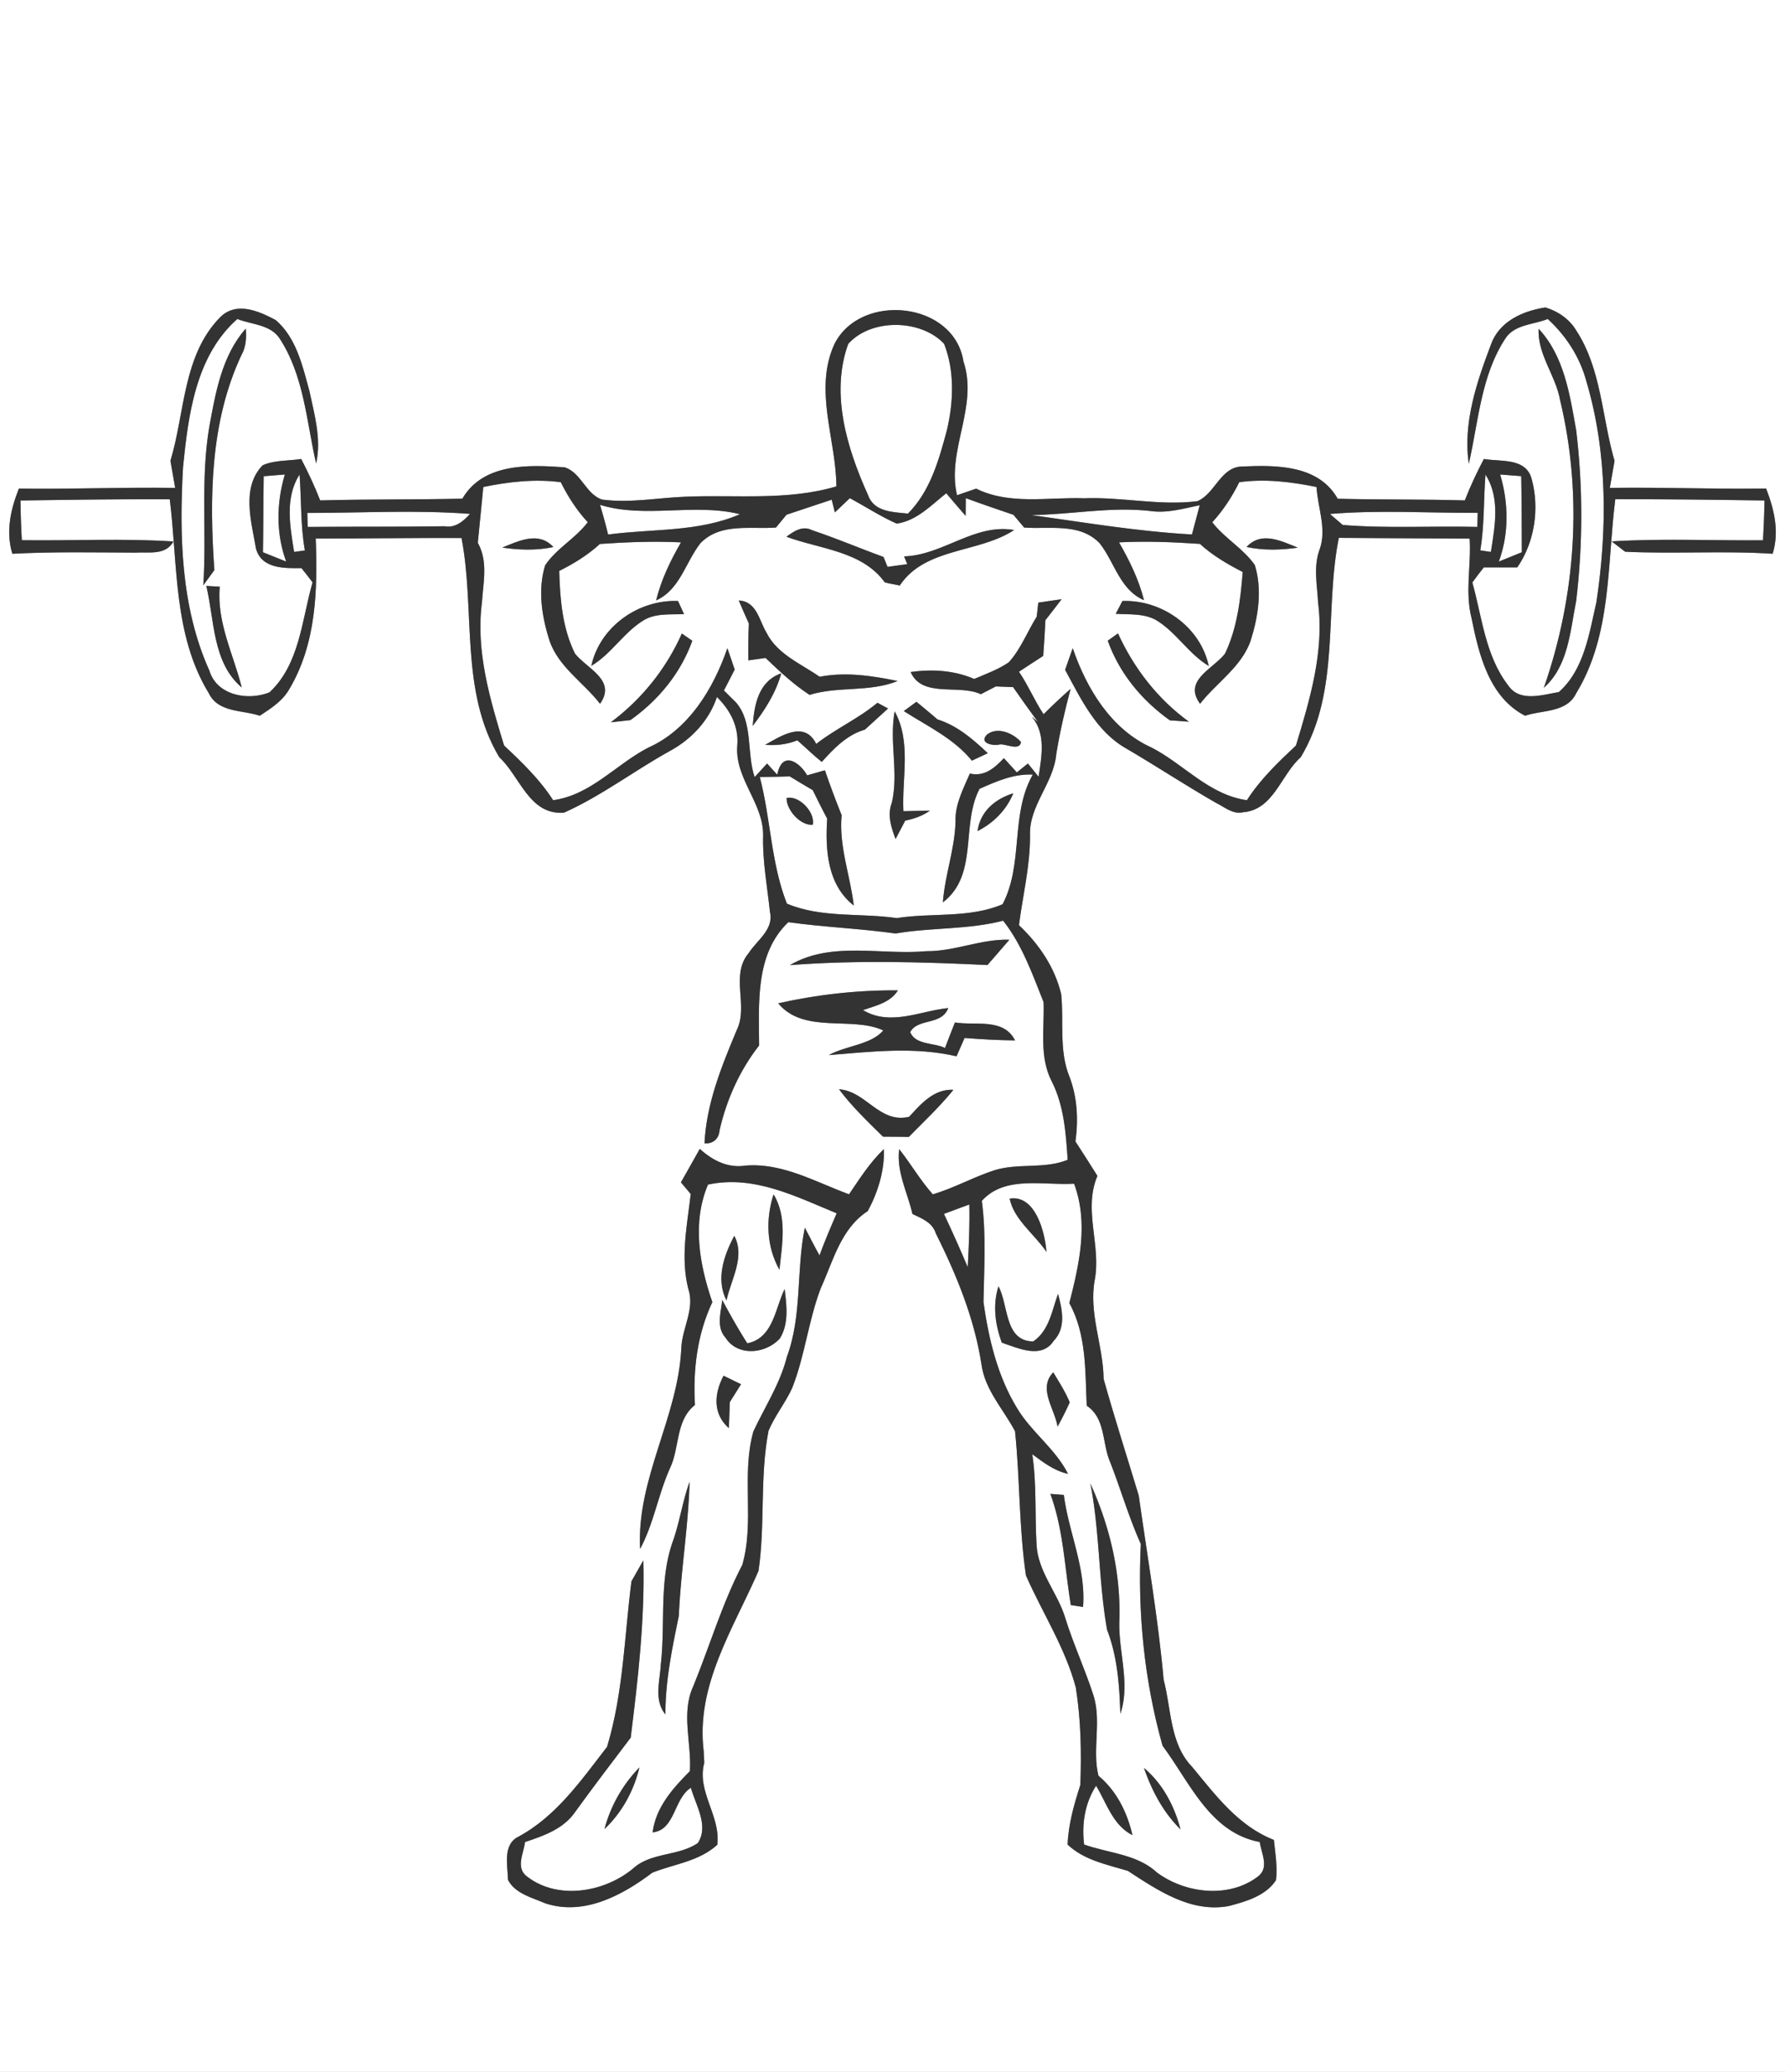 <svg width="316" height="275pt" viewBox="0 0 237 275" xmlns="http://www.w3.org/2000/svg"><rect x="0" y="0" width="237" height="275" fill="#808080" stroke="none"/><g fill="#FFF"><path d="M0 0h237v275H0V0m29.2 42.14c-4.93 5.05-4.64 12.66-6.57 19.02l.63 3.6c-6.91-.11-13.83.19-20.75.09-1.1 2.76-1.76 5.72-.87 8.65 5.46-.29 10.94-.17 16.41-.15 1.73-.12 3.91.41 4.98-1.48-6.7-.43-13.42-.08-20.13-.17-.1-1.75-.16-3.51-.18-5.27 6.6-.1 13.21-.19 19.82-.16C23.62 74.9 23 84.29 27.72 92c1.25 2.61 4.44 2.21 6.77 3 1.48-.97 3.04-1.96 3.93-3.55 3.58-6.01 3.76-13.19 3.5-19.97 6.45 0 12.9-.1 19.36-.07 1.85 9.63-.25 20.3 5.01 29.09 2.78 2.58 3.99 7.73 8.6 7.36 4.94-2.21 9.29-5.54 14.01-8.16 2.89-1.56 5.24-4.05 6.29-7.19 1.76 1.73 2.93 3.94 2.7 6.48-.33 4.38 3.54 7.66 3.43 11.97-.08 3.39.56 6.72.91 10.08.54 2.34-1.72 3.74-2.83 5.47-2.47 2.93 0 6.98-1.57 10.19-2.02 4.83-4.03 9.74-4.29 15.04 1.07.13 1.92-.57 1.99-1.68.93-4.09 2.67-7.98 5.26-11.29-.02-5.58-.55-12.16 3.88-16.37 4.73.66 9.51.84 14.24 1.5 4.73-.81 9.62-.49 14.28-1.7 2.52 3.19 3.88 7.08 5.37 10.81.13 3.51-.61 7.26 1.09 10.53 1.63 3.23 1.87 6.86 2.11 10.4-3.08 1.25-6.47.42-9.61 1.35-2.84.9-5.45 2.4-8.3 3.23-1.66-1.86-2.91-4.04-4.46-5.99-.38 3.03 1.11 5.74 1.76 8.6 1.23.59 2.65 1.12 3.1 2.57 2.76 5.52 5.13 11.3 6.07 17.43.47 3.38 2.92 5.93 4.45 8.84.66 6.36.52 12.81 1.45 19.14 2.18 4.96 5.22 9.6 6.62 14.88.68 4.27.76 8.62.6 12.93-.83 2.58-1.58 5.18-1.69 7.91 2.21 2.08 5.19 2.64 8 3.49 3.97 2.58 8.37 5.6 13.39 4.67 2.28-.6 4.92-1.35 6.28-3.44.21-1.79-.1-3.58-.28-5.34-4.72-1.84-7.75-5.94-10.86-9.7-2.97-3.06-2.75-7.68-3.78-11.57-.73-8.19-2.16-16.29-3.3-24.42-1.56-5.17-3.22-10.32-4.67-15.51-.05-4.43-2.01-8.73-1.17-13.16.85-4.6-1.56-9.32.35-13.77-.96-1.53-1.93-3.06-2.92-4.57.4-2.89.25-5.85-.79-8.59-1.42-3.49-.73-7.3-1.1-10.95-.85-3.58-2.96-6.67-5.61-9.17.51-3.95 1.48-7.84 1.47-11.85-.19-3.99 3.13-6.96 3.48-10.83.48-2.93 1.14-5.82 1.91-8.69a81.696 81.696 0 00-3.59 3.37c-1.21-1.81-2.04-3.84-3.27-5.64 1.07-.7 2.14-1.41 3.22-2.1.12-1.58.22-3.16.29-4.74.72-.92 1.44-1.84 2.15-2.78-1.03.14-2.06.29-3.09.45-.05.46-.16 1.39-.21 1.86-1.25 2-2.11 4.29-3.71 6.06-1.41.96-3.03 1.54-4.59 2.21-2.65-1.15-5.6-1.33-8.44-.92 1.55 3.49 6.37 1.57 9.32 2.94.5-.26 1.5-.77 1.99-1.03.58.02 1.72.07 2.29.09 1.09 1.56 2.18 3.1 3.32 4.63l-.84-.71c1.92 2.26 1.3 5.31.91 7.98-.36-.44-1.06-1.32-1.42-1.76-.36.3-1.1.88-1.47 1.18-.43-.48-1.29-1.42-1.72-1.89-1.23 1.3-2.58 2.5-4.52 2.04-.86 2.03-1.97 4.06-1.9 6.33-.08 3.66-1.41 7.13-1.68 10.77 4.78-3.65 2.35-10.31 4.87-15.07 2.25-1 4.54-2.01 7.07-1.89-3.02 5.31-1.19 11.8-4.01 17.21-4.45 1.89-9.38 1.1-14.06 1.84-4.86-.71-9.96.02-14.58-1.92-2.12-5.38-2.14-11.26-3.6-16.81 1.32-.01 2.65-.04 3.98-.08 1.01.61 2.02 1.23 3.05 1.82.63 1.27 1.25 2.54 1.92 3.79-.26 4.13 0 8.75 3.53 11.53-.47-4.01-2-7.91-1.61-11.99-.79-1.97-1.54-3.96-2.22-5.96-.79.22-1.58.45-2.36.67-.87-1.59-3.3-3.48-3.97-.08-.34-.37-1.01-1.12-1.35-1.49-.41.45-1.23 1.35-1.65 1.8-1.1-3.18-.16-7.28-2.5-9.93-.4-.39-1.19-1.17-1.58-1.56.36-.69 1.07-2.08 1.43-2.78-.32-.95-.65-1.9-.97-2.84-1.85 5.36-5.13 10.81-10.5 13.2-4.3 2.22-7.61 6.29-12.64 6.98-1.77-2.76-4.14-5.03-6.51-7.26-1.87-6.12-3.78-12.51-2.94-18.98.17-2.65.84-5.46-.55-7.92.24-2.47.5-4.94.73-7.41 3.38-.7 6.85-1.09 10.29-.64.95 1.92 2.12 3.73 3.58 5.31-1.63 2.17-4.17 3.48-5.66 5.73-1 3.28-.44 6.81.59 10.01 1.2 3.49 4.52 5.54 6.7 8.36 2.22-3.13-1.7-4.63-3.32-6.65-1.69-3.4-1.99-7.24-2.1-10.98 1.94-.97 3.8-2.11 5.4-3.58 3.59-.25 7.18-.39 10.77-.21-1.4 2.42-2.63 4.96-3.3 7.7 3.18-1.43 3.9-5.09 5.9-7.61 2.64-2.71 6.63-1.81 10.01-2.06.35-.43 1.05-1.28 1.4-1.7 2-.67 4-1.33 6-2 .11.42.31 1.27.42 1.69.49-.47 1.49-1.42 1.99-1.89 2.07 1.12 4.06 2.42 6.22 3.38 2.66-.38 4.57-2.44 6.58-4.03.85 1.01 1.71 2.01 2.57 3 .01-.59.02-1.77.02-2.35 2.1.77 4.21 1.49 6.33 2.21.35.42 1.06 1.26 1.42 1.69 3.39.25 7.4-.66 10.03 2.09 1.98 2.51 2.68 6.18 5.88 7.55-.68-2.72-1.92-5.24-3.31-7.67 3.58-.19 7.16-.04 10.74.2 1.68 1.54 3.66 2.69 5.68 3.73-.29 3.69-.74 7.47-2.35 10.84-1.61 2.05-5.6 3.55-3.31 6.65 2.2-2.83 5.54-4.91 6.73-8.43 1-3.19 1.54-6.72.54-9.97-1.52-2.21-4.01-3.55-5.65-5.69 1.45-1.59 2.63-3.39 3.58-5.32 3.43-.47 6.89-.05 10.26.64.16 2.72 1.36 5.51.44 8.21-.89 2.31-.35 4.78-.23 7.17.83 6.45-1.09 12.82-2.94 18.93-2.37 2.23-4.75 4.5-6.51 7.26-5.04-.71-8.36-4.77-12.67-6.99-5.35-2.4-8.63-7.83-10.46-13.19-.34.96-.68 1.92-1.01 2.88 2.1 3.86 4.12 8.17 8.1 10.43 4 2.34 7.87 4.89 11.89 7.2 1.14.55 2.26 1.59 3.63 1.27 4.06-.32 5.01-4.94 7.66-7.3 5.3-8.79 3.12-19.49 5.06-29.12 5.79.03 11.58.08 17.37.1.23 3.51-.64 7.06.25 10.54.98 4.84 2.32 10.5 7.11 12.97 2.33-.79 5.55-.38 6.8-3.01 4.71-7.71 4.08-17.1 5.18-25.73 6.6-.01 13.21.07 19.81.17-.03 1.76-.1 3.52-.2 5.28-6.69.06-13.4-.26-20.09.15.45.34 1.34 1.03 1.79 1.37 6.52.31 13.06-.15 19.58.27.91-2.93.21-5.89-.87-8.66-6.92.11-13.83-.19-20.75-.08.21-1.2.42-2.4.63-3.59-1.69-5.77-1.72-12.17-5.11-17.34-.9-1.5-2.42-2.52-4.07-3.02-3.02.46-6.15 1.85-7.24 4.95-1.88 4.96-3.73 10.42-2.93 15.79 1.28-5.6 1.61-11.66 4.84-16.6 1.21-1.9 3.75-1.85 5.64-2.61 2.43 2.22 4.25 5.04 5.12 8.24 2.82 9.48 2.8 19.64 1.34 29.35-.95 4.15-1.64 8.98-4.99 11.93-2.18.36-5.18 1.38-6.71-.87-3.04-3.92-3.48-9.05-4.77-13.68.49-.68 1-1.34 1.52-2h4.44c2.31-3.31 2.97-7.82 1.93-11.67-.72-2.92-4.1-2.33-6.36-2.72-.94 1.79-1.8 3.62-2.53 5.5-5.62-.16-11.25-.08-16.88-.22-2.54-4.5-8.13-4.48-12.66-4.28-2.88.02-3.59 3.59-5.96 4.6-5.02.64-10.02-.58-15.05-.38-4.78-.17-9.85.92-14.33-1.28-.63.21-1.9.65-2.54.87-1.42-5.97 2.86-11.72.85-17.76-1.24-7.97-13.68-9.23-17.14-2.28-2.76 6.09.23 12.6.27 18.87-6.53 1.93-13.34 1.08-20.04 1.37-3.68.14-7.37.87-11.06.38-2.16-.7-2.77-3.57-4.97-4.28-4.77-.35-10.82-.58-13.59 4.16-6.3.14-12.59.06-18.88.23-.73-1.88-1.59-3.71-2.52-5.5-1.7.27-3.53.13-5.12.84-2.86 2.96-1.49 7.49-.88 11.06.74 2.7 3.82 2.61 6.04 2.59.5.62.99 1.25 1.47 1.89-1.43 4.97-1.71 10.86-5.71 14.59-2.8 1.15-6.99.46-7.99-2.88-3.79-8.4-4-17.92-3.5-26.99.7-6.94 1.67-14.78 7.21-19.68 1.88.75 4.43.72 5.64 2.62 3.21 4.93 3.55 10.98 4.82 16.56.73-3.22-.22-6.48-.89-9.63-.92-3.33-1.73-7.06-4.48-9.41-2.27-1.21-5.26-2.52-7.4-.34m3.43 1.48c-3.15 3.57-4 8.44-4.83 12.98-1.2 6.97-.34 14.06-.81 21.09.49-.67.98-1.35 1.47-2.02-.66-9.59-.57-19.68 3.6-28.55.6-1.08.68-2.29.57-3.5m174.5 9.45c3.03 12.6 2.11 26.02-2.15 38.22 3.26-2.9 3.49-7.52 4.29-11.51.9-7.52.91-15.17 0-22.69-.84-4.69-1.59-9.83-4.98-13.45-.17 3.39 2.25 6.17 2.84 9.43M104.42 71.24c4.45 1.65 10.04 1.89 13.05 6.05.65.2 1.33.26 1.99.43 3.39-5.09 10.46-4.27 15.19-7.37-5.26-.91-9.44 3.34-14.61 3.5l.42 1.03-2.62.36-.53-1.31c-3.16-1.16-6.28-2.48-9.47-3.55-1.28-.66-2.43.13-3.42.86m-37.74 1.44c2.25.33 4.54.4 6.79-.07-1.96-2.13-4.55-.82-6.79.07m98.83-.08c2.25.48 4.55.41 6.81.09-2.23-.88-4.83-2.23-6.81-.09M27.39 77.77c1.1 4.55.81 10.18 4.71 13.48-1.12-4.42-3.35-8.69-2.92-13.38-.45-.02-1.34-.07-1.79-.1m51.12 10.61c2.66-1.58 4.26-4.38 6.88-6.01 1.63-1.02 3.61-.77 5.43-.86-.2-.43-.6-1.3-.8-1.74-5.25-.2-10.37 3.4-11.51 8.61m19.58-8.68c.43 1.02.88 2.05 1.34 3.06-.07 1.63-.1 3.26-.07 4.89.58-.08 1.72-.24 2.29-.32 1.84 1.76 3.7 3.51 5.84 4.9 3.82-1.18 7.95-.32 11.69-1.84-3.4-.7-6.91-1.23-10.35-.56-2.48-1.73-5.59-2.97-7.03-5.8-1.02-1.67-1.3-4.2-3.71-4.33m50.05 1.77c1.82.12 3.78-.09 5.42.87 2.65 1.62 4.25 4.45 6.93 6.05-1.12-5.2-6.23-8.8-11.46-8.62-.22.43-.67 1.28-.89 1.7m-57.61 2.62a29.797 29.797 0 01-9.43 11.78c.65-.07 1.95-.22 2.6-.29 3.72-2.64 6.67-6.22 8.22-10.53-.34-.24-1.04-.72-1.39-.96m56.55.95c1.55 4.33 4.52 7.92 8.25 10.57.84.05 1.68.12 2.52.18-4.13-3-7.3-7.09-9.41-11.72-.34.24-1.02.72-1.36.97M99.94 96.35c1.61-2.11 3.08-4.39 3.79-6.98-3.04 1.07-3.58 4.17-3.79 6.98m16.56-3.07c-2.52 2.1-5.55 3.45-8.13 5.46-1.55-3.14-4.64-1.07-6.78.12 1.45.11 2.9-.04 4.27-.6 1.09.95 2.12 1.97 3.25 2.87 1.62-1.8 3.33-3.59 5.73-4.29 1.02-.94 2.04-1.87 3.07-2.8-.35-.19-1.06-.57-1.41-.76m5.18-.13c-.42.31-1.26.92-1.68 1.23 3.15 2.02 6.63 3.63 9.04 6.58.53-.24 1.59-.74 2.11-.99-1.96-1.85-4.05-3.66-6.67-4.48-.93-.79-1.86-1.57-2.8-2.34m-3.27 13.4c-.62 1.62-.09 3.27.5 4.81l1.28-2.44c1.17-.24 2.3-.62 3.28-1.33l-3.52.08c-.22-4.4 1.08-9.19-1.16-13.25-.75 4.03.56 8.14-.38 12.13m12.64-9.05c-1.15 1.15.86 1.55 1.67 1.31.79-.13 2.66.93 2.84-.32-1.03-1.18-3.13-2.08-4.51-.99m-26.61 8.42c-.04 1.57 1.83 3.69 3.47 3.55.37-1.64-1.82-3.94-3.47-3.55m25.35 4.39c2.13-1.08 3.83-2.79 4.75-5.02-2.42.76-4.38 2.4-4.75 5.02m-6.8 15.94c-6.02.56-12.6-1.38-18.11 1.85 8.73-.67 17.5-.43 26.23-.01.97-1.13 1.94-2.25 2.91-3.36-3.75-.12-7.28 1.56-11.03 1.52m-19.66 6.92c3.39 4.12 9.86 1.66 13.94 3.6-1.57 1.89-4.98 2.02-7.23 3.27 5.67-.45 11.32-1.14 16.96.16.27-.61.8-1.82 1.07-2.43 2.23.17 4.46.3 6.7.32-1.54-3.03-5.27-1.92-7.98-2.38-.45 1.13-.89 2.26-1.32 3.39-1.48-.74-3.89-.36-4.62-2.1.98-1.89 4.18-.86 5.05-3.2-3.79.39-7.67 2.44-11.32.27 1.69-.59 3.62-.98 4.64-2.62-5.34-.04-10.69.55-15.89 1.72m8.07 11.41c1.72 2.3 3.8 4.28 5.84 6.29 1.14 0 2.28.01 3.43.03 2.01-2.05 4.11-4.02 5.92-6.25-2.59-.14-4.3 1.86-5.88 3.58-3.96.94-5.7-3.41-9.31-3.65m-18.49 7.91c-.82 1.49-1.67 2.96-2.5 4.44.33.39.98 1.16 1.3 1.55-.48 4.16-1.38 8.45-.32 12.59.89 2.65-.82 5.2-.93 7.85-.41 9.18-5.97 17.35-5.47 26.67 1.82-3.39 2.4-7.24 3.97-10.73 1.31-2.75.71-6.32 3.31-8.38-.27-4.68.3-9.39 2.31-13.65-1.72-4.99-2.71-10.56-.58-15.6 6.07-1.31 11.66 1.58 17.09 3.81-.8 1.85-1.59 3.69-2.28 5.59-.68-1.21-1.31-2.46-1.95-3.68-1.16 5.67-.34 11.63-2.38 17.13-.89 3.56-2.92 6.63-4.45 9.91-1.63 5.78.18 11.95-1.47 17.71-2.69 5.16-4.32 10.76-6.52 16.13-1.64 3.58-.2 7.51-.44 11.25-2.26 2.27-4.53 4.8-4.95 8.13 3.02-.32 2.78-4.47 5.08-5.92.64 2.3 2.42 5.03.93 7.33-2.6 1.79-6.24 1.2-8.63 3.41-3.79 3.13-9.93 4.19-14 1.08-1.63-1.15-.51-3.07-.32-4.62 2.48-.82 5.12-1.74 6.66-4 2.41-3.32 4.89-6.59 7.37-9.85.97-7.79 1.88-15.66 1.68-23.53-.4.7-1.19 2.08-1.58 2.78-.94 7.33-1.08 14.84-3.24 21.97-3.42 4.42-6.76 9.25-11.82 11.95-2.06 1.06-1.37 3.82-1.33 5.71.95 1.82 3.18 2.34 4.93 3.1 5.11 1.71 10.24-1.04 14.23-4.06 2.91-1.16 6.21-1.49 8.63-3.71.46-3.85-2.77-7.07-1.73-10.87l-.08-1.58c-1.06-8.74 3.96-16.25 7.28-23.9.91-6.14.15-12.47 1.33-18.59.84-2 2.23-3.7 3.13-5.66 1.7-4.28 2.16-8.95 3.8-13.25 1.66-3.64 2.67-7.93 6.24-10.25 1.34-2.46 2.25-5.38 2.15-8.23-1.84 1.75-3.21 3.91-4.63 6-4.47-1.64-8.82-4.2-13.75-3.81-2.35.37-4.39-.7-6.07-2.22m9.8 6.04c-1.07 3.31-.94 6.94.78 10.01.34-3.32 1.06-6.98-.78-10.01m-5.22 5.5c-1.37 2.61-2.48 5.74-1.03 8.58.58-2.76 2.52-5.78 1.03-8.58m6.69 7.07c-1.27 2.59-1.52 6.51-4.96 7.2-1.19-1.87-2.28-3.81-3.33-5.76-.16 1.67-.83 3.61.45 5.02 1.61 2.55 5.39 2.13 7.22.07 1.2-1.97.88-4.36.62-6.53m-8.11 11.5c-1.25 2.38-1.46 5.04.7 6.95.04-.87.1-2.59.13-3.45.38-.6 1.12-1.78 1.49-2.37-.58-.28-1.74-.85-2.32-1.13m-6.68 21.83c-1.93 5.27-1.02 10.98-1.65 16.45-.11 2.23-.96 4.74.61 6.67-.01-4.44.89-8.75 1.78-13.07.26-5.95 1.26-11.85 1.43-17.8-.92 2.53-1.29 5.21-2.17 7.75m-9.13 38.34c2.33-2.2 3.89-5.08 4.64-8.18a18.53 18.53 0 00-4.64 8.18z"/><path d="M112.62 45.65c3.02-3.41 9.65-3.31 12.73-.02 1.42 3.59 1.26 7.75.37 11.48-1.06 3.95-2.2 8.08-5.17 11.06-2-.22-4.52-.2-5.31-2.49-2.77-6.14-5.01-13.43-2.62-20.03zM35.01 63.21c.7-.06 2.11-.18 2.81-.23-1.12 3.77-1.19 7.83.18 11.56-1.03-.41-2.06-.83-3.09-1.24.06-3.37.05-6.73.1-10.09zM199.18 62.98c.7.05 2.1.16 2.8.22.06 3.36.06 6.73.08 10.1-1.02.41-2.04.83-3.06 1.24 1.37-3.72 1.3-7.79.18-11.56zM39.05 73.26c-.54-3.4-1.26-7.16.72-10.27.26 3.36.12 6.74.71 10.07l-1.43.2zM197.23 62.99c1.98 3.11 1.25 6.86.72 10.27l-1.41-.21c.56-3.33.43-6.71.69-10.06zM79.67 67.01c6.06 1.85 12.42-.28 18.58 1.24-5.57 2.41-11.64 1.91-17.51 2.7a79.19 79.19 0 00-1.07-3.94zM40.8 68.08c7.2.01 14.42-.42 21.61.13-.91.99-1.95 1.9-3.4 1.64-6.05.09-12.1.04-18.15.09-.02-.46-.05-1.4-.06-1.86zM136.94 68.36c5.34-.05 10.66-1.17 16-.51 2.15.27 4.26-.37 6.35-.79-.26.97-.77 2.91-1.03 3.88-7.18-.4-14.22-1.58-21.32-2.58zM176.58 68.22c6.52-.55 13.08-.12 19.62-.15-.01.47-.04 1.4-.05 1.87-5.95-.15-11.93.22-17.87-.26l-1.7-1.46zM130.36 159.39c3.06-3.41 8.17-2.02 12.25-2.28 1.94 5.21.69 10.67-.63 15.85 2.3 4.2 2.09 8.99 2.31 13.62 2.41 1.6 2.06 4.68 2.96 7.11 1.49 3.72 2.57 7.59 4.22 11.25-.44 9.01.44 18.09 2.89 26.78 3.61 4.83 6.28 11.54 12.9 12.77.22 1.55 1.32 3.43-.28 4.61-3.84 2.9-9.61 2.23-13.38-.57-2.65-2.45-6.42-2.54-9.66-3.71-.33-2.72.09-5.47 1.59-7.8 1.41 2.32 2.22 5.24 4.83 6.56-.7-3.03-2.1-5.87-4.51-7.88-.86-3.35.41-7.13-.64-10.58-1.12-3.51-2.69-6.87-3.78-10.39-1.01-3.32-3.6-6.08-3.8-9.65-.24-4.02.02-8.06-.57-12.06 1.46 1.07 2.92 2.21 4.74 2.6-1.68-3.33-4.84-5.52-6.74-8.68-2.61-4.26-3.79-9.21-4.48-14.11.08-4.48.37-8.98-.22-13.44m3.7-.3c.55 2.78 3.3 4.72 4.88 7.07-.21-2.74-1.52-7.6-4.88-7.07m-1.49 11.64c-.79 2.5-.44 5.06.44 7.48 2.13.71 5.28 2.23 6.88-.23 1.69-1.74 1.14-4.16.59-6.25-.81 2.22-1.18 4.9-3.3 6.32-3.84-.05-3.25-4.79-4.61-7.32m7.84 18.63c.59-1.06 1.13-2.13 1.62-3.23-.58-1.4-1.41-2.68-2.18-3.98-2.08 2.14.2 4.83.56 7.21m4.36 7.54c1.26 6.41 1.08 13.01 2.22 19.42 1.38 3.58 1.64 7.36 1.76 11.16 1.39-4.08-.33-8.39-.12-12.57.16-6.24-1.29-12.35-3.86-18.01m-5.31 1.38c1.74 4.74 1.9 9.82 2.72 14.76.4.06 1.22.19 1.62.25.41-5.12-1.91-9.87-2.55-14.87-.45-.03-1.34-.11-1.79-.14m12.43 36.38c1.04 3.02 2.56 5.89 4.85 8.15-.82-3.11-2.36-6.06-4.85-8.15zM125.33 161.12c1.12-.42 2.24-.84 3.37-1.25.07 2.78-.07 5.55-.21 8.33-1-2.38-2.06-4.74-3.16-7.08zM107.38 168.38c.26.26.26.26 0 0z"/></g><g fill="#333"><path d="M29.2 42.14c2.14-2.18 5.13-.87 7.4.34 2.75 2.35 3.56 6.08 4.48 9.41.67 3.15 1.62 6.41.89 9.63-1.27-5.58-1.61-11.63-4.82-16.56-1.21-1.9-3.76-1.87-5.64-2.62-5.54 4.9-6.51 12.74-7.21 19.68-.5 9.07-.29 18.59 3.5 26.99 1 3.34 5.19 4.03 7.99 2.88 4-3.73 4.28-9.62 5.71-14.59-.48-.64-.97-1.27-1.47-1.89-2.22.02-5.3.11-6.04-2.59-.61-3.57-1.98-8.1.88-11.06 1.59-.71 3.42-.57 5.12-.84.93 1.79 1.79 3.62 2.52 5.5 6.29-.17 12.58-.09 18.88-.23 2.77-4.74 8.82-4.51 13.59-4.16 2.2.71 2.81 3.58 4.97 4.28 3.69.49 7.38-.24 11.06-.38 6.7-.29 13.51.56 20.04-1.37-.04-6.27-3.03-12.78-.27-18.87 3.46-6.95 15.9-5.69 17.14 2.28 2.01 6.04-2.27 11.79-.85 17.76.64-.22 1.91-.66 2.54-.87 4.48 2.2 9.55 1.11 14.33 1.28 5.03-.2 10.03 1.02 15.05.38 2.37-1.01 3.08-4.58 5.96-4.6 4.53-.2 10.12-.22 12.66 4.28 5.63.14 11.26.06 16.88.22.73-1.88 1.59-3.71 2.53-5.5 2.26.39 5.64-.2 6.36 2.72 1.04 3.85.38 8.36-1.93 11.67h-4.44c-.52.66-1.03 1.32-1.52 2 1.29 4.63 1.73 9.76 4.77 13.68 1.53 2.25 4.53 1.23 6.71.87 3.35-2.95 4.04-7.78 4.99-11.93 1.46-9.71 1.48-19.87-1.34-29.35-.87-3.2-2.69-6.02-5.12-8.24-1.89.76-4.43.71-5.64 2.61-3.23 4.94-3.56 11-4.84 16.6-.8-5.37 1.05-10.83 2.93-15.79 1.09-3.1 4.22-4.49 7.24-4.95 1.65.5 3.17 1.52 4.07 3.02 3.39 5.17 3.42 11.57 5.11 17.34-.21 1.19-.42 2.39-.63 3.59 6.92-.11 13.83.19 20.75.08 1.08 2.77 1.78 5.73.87 8.66-6.52-.42-13.06.04-19.58-.27-.45-.34-1.34-1.03-1.79-1.37 6.69-.41 13.4-.09 20.09-.15.1-1.76.17-3.52.2-5.28-6.6-.1-13.21-.18-19.81-.17-1.1 8.63-.47 18.02-5.18 25.73-1.25 2.63-4.47 2.22-6.8 3.01-4.79-2.47-6.13-8.13-7.11-12.97-.89-3.48-.02-7.03-.25-10.54-5.79-.02-11.58-.07-17.37-.1-1.94 9.63.24 20.33-5.06 29.12-2.65 2.36-3.6 6.98-7.66 7.3-1.37.32-2.49-.72-3.63-1.27-4.02-2.31-7.89-4.86-11.89-7.2-3.98-2.26-6-6.57-8.1-10.43.33-.96.67-1.92 1.01-2.88 1.83 5.36 5.11 10.79 10.46 13.19 4.31 2.22 7.63 6.28 12.67 6.99 1.76-2.76 4.14-5.03 6.51-7.26 1.85-6.11 3.77-12.48 2.94-18.93-.12-2.39-.66-4.86.23-7.17.92-2.7-.28-5.49-.44-8.21-3.37-.69-6.83-1.11-10.26-.64-.95 1.93-2.13 3.73-3.58 5.32 1.64 2.14 4.13 3.48 5.65 5.69 1 3.25.46 6.78-.54 9.97-1.19 3.52-4.53 5.6-6.73 8.43-2.29-3.1 1.7-4.6 3.31-6.65 1.61-3.37 2.06-7.15 2.35-10.84-2.02-1.04-4-2.19-5.68-3.73-3.58-.24-7.16-.39-10.74-.2 1.39 2.43 2.63 4.95 3.31 7.67-3.2-1.37-3.9-5.04-5.88-7.55-2.63-2.75-6.64-1.84-10.03-2.09-.36-.43-1.07-1.27-1.42-1.69-2.12-.72-4.23-1.44-6.33-2.21 0 .58-.01 1.76-.02 2.35-.86-.99-1.72-1.99-2.57-3-2.01 1.59-3.92 3.65-6.58 4.03-2.16-.96-4.15-2.26-6.22-3.38-.5.47-1.5 1.42-1.99 1.89-.11-.42-.31-1.27-.42-1.69-2 .67-4 1.33-6 2-.35.42-1.05 1.27-1.4 1.7-3.38.25-7.37-.65-10.01 2.06-2 2.52-2.72 6.18-5.9 7.61.67-2.74 1.9-5.28 3.3-7.7-3.59-.18-7.18-.04-10.77.21-1.6 1.47-3.46 2.61-5.4 3.58.11 3.74.41 7.58 2.1 10.98 1.62 2.02 5.54 3.52 3.32 6.65-2.18-2.82-5.5-4.87-6.7-8.36-1.03-3.2-1.59-6.73-.59-10.01 1.49-2.25 4.03-3.56 5.66-5.73-1.46-1.58-2.63-3.39-3.58-5.31-3.44-.45-6.91-.06-10.29.64-.23 2.47-.49 4.94-.73 7.41 1.39 2.46.72 5.27.55 7.92-.84 6.47 1.07 12.86 2.94 18.98 2.37 2.23 4.74 4.5 6.51 7.26 5.03-.69 8.34-4.76 12.64-6.98 5.37-2.39 8.65-7.84 10.5-13.2.32.94.65 1.89.97 2.84-.36.7-1.07 2.09-1.43 2.78.39.39 1.18 1.17 1.58 1.56 2.34 2.65 1.4 6.75 2.5 9.93.42-.45 1.24-1.35 1.65-1.8.34.37 1.01 1.12 1.35 1.49.67-3.4 3.1-1.51 3.97.08.78-.22 1.57-.45 2.36-.67.68 2 1.43 3.99 2.22 5.96-.39 4.08 1.14 7.98 1.61 11.99-3.53-2.78-3.79-7.4-3.53-11.53-.67-1.25-1.29-2.52-1.92-3.79-1.03-.59-2.04-1.21-3.05-1.82-1.33.04-2.66.07-3.98.08 1.46 5.55 1.48 11.43 3.6 16.81 4.62 1.94 9.72 1.21 14.58 1.92 4.68-.74 9.61.05 14.06-1.84 2.82-5.41.99-11.9 4.01-17.21-2.53-.12-4.82.89-7.07 1.89-2.52 4.76-.09 11.42-4.87 15.07.27-3.64 1.6-7.11 1.68-10.77-.07-2.27 1.04-4.3 1.9-6.33 1.94.46 3.29-.74 4.52-2.04.43.47 1.29 1.41 1.72 1.89.37-.3 1.11-.88 1.47-1.18.36.44 1.06 1.32 1.42 1.76.39-2.67 1.01-5.72-.91-7.98l.84.71c-1.14-1.53-2.23-3.07-3.32-4.63-.57-.02-1.71-.07-2.29-.09-.49.26-1.49.77-1.99 1.03-2.95-1.37-7.77.55-9.32-2.94 2.84-.41 5.79-.23 8.44.92 1.56-.67 3.18-1.25 4.59-2.21 1.6-1.77 2.46-4.06 3.71-6.06.05-.47.16-1.4.21-1.86 1.03-.16 2.06-.31 3.09-.45-.71.94-1.43 1.86-2.15 2.78-.07 1.58-.17 3.16-.29 4.74-1.08.69-2.15 1.4-3.22 2.1 1.23 1.8 2.06 3.83 3.27 5.64 1.16-1.16 2.36-2.28 3.59-3.37-.77 2.87-1.43 5.76-1.91 8.69-.35 3.87-3.67 6.84-3.48 10.83.01 4.01-.96 7.9-1.47 11.85 2.65 2.5 4.76 5.59 5.61 9.17.37 3.65-.32 7.46 1.1 10.95 1.04 2.74 1.19 5.7.79 8.59.99 1.51 1.96 3.04 2.92 4.57-1.91 4.45.5 9.17-.35 13.77-.84 4.43 1.12 8.73 1.17 13.16 1.45 5.19 3.11 10.34 4.67 15.51 1.14 8.13 2.57 16.23 3.3 24.42 1.03 3.89.81 8.51 3.78 11.57 3.11 3.76 6.14 7.86 10.86 9.7.18 1.76.49 3.55.28 5.34-1.36 2.09-4 2.84-6.28 3.44-5.02.93-9.42-2.09-13.39-4.67-2.81-.85-5.79-1.41-8-3.49.11-2.73.86-5.33 1.69-7.91.16-4.31.08-8.66-.6-12.93-1.4-5.28-4.44-9.92-6.62-14.88-.93-6.33-.79-12.78-1.45-19.14-1.53-2.91-3.98-5.46-4.45-8.84-.94-6.13-3.31-11.91-6.07-17.43-.45-1.45-1.87-1.98-3.1-2.57-.65-2.86-2.14-5.57-1.76-8.6 1.55 1.95 2.8 4.13 4.46 5.99 2.85-.83 5.46-2.33 8.3-3.23 3.14-.93 6.53-.1 9.61-1.35-.24-3.54-.48-7.17-2.11-10.4-1.7-3.27-.96-7.02-1.09-10.53-1.49-3.73-2.85-7.62-5.37-10.81-4.66 1.21-9.55.89-14.28 1.7-4.73-.66-9.51-.84-14.24-1.5-4.43 4.21-3.9 10.79-3.88 16.37-2.59 3.31-4.33 7.2-5.26 11.29-.07 1.11-.92 1.81-1.99 1.68.26-5.3 2.27-10.21 4.29-15.04 1.57-3.21-.9-7.26 1.57-10.19 1.11-1.73 3.37-3.13 2.83-5.47-.35-3.36-.99-6.69-.91-10.08.11-4.31-3.76-7.59-3.43-11.97.23-2.54-.94-4.75-2.7-6.48-1.05 3.14-3.4 5.63-6.29 7.19-4.72 2.62-9.07 5.95-14.01 8.16-4.61.37-5.82-4.78-8.6-7.36-5.26-8.79-3.16-19.46-5.01-29.09-6.46-.03-12.91.07-19.36.07.26 6.78.08 13.96-3.5 19.97-.89 1.59-2.45 2.58-3.93 3.55-2.33-.79-5.52-.39-6.77-3-4.72-7.71-4.1-17.1-5.18-25.73-6.61-.03-13.22.06-19.82.16.02 1.76.08 3.52.18 5.27 6.71.09 13.43-.26 20.13.17-1.07 1.89-3.25 1.36-4.98 1.48-5.47-.02-10.95-.14-16.41.15-.89-2.93-.23-5.89.87-8.65 6.92.1 13.84-.2 20.75-.09l-.63-3.6c1.93-6.36 1.64-13.97 6.57-19.02m83.42 3.51c-2.39 6.6-.15 13.89 2.62 20.03.79 2.29 3.31 2.27 5.31 2.49 2.97-2.98 4.11-7.11 5.17-11.06.89-3.73 1.05-7.89-.37-11.48-3.08-3.29-9.71-3.39-12.73.02M35.01 63.21c-.05 3.36-.04 6.72-.1 10.09 1.03.41 2.06.83 3.09 1.24-1.37-3.73-1.3-7.79-.18-11.56-.7.05-2.11.17-2.81.23m164.17-.23c1.12 3.77 1.19 7.84-.18 11.56 1.02-.41 2.04-.83 3.06-1.24-.02-3.37-.02-6.74-.08-10.1-.7-.06-2.1-.17-2.8-.22M39.05 73.26l1.43-.2c-.59-3.33-.45-6.71-.71-10.07-1.98 3.11-1.26 6.87-.72 10.27m158.18-10.27c-.26 3.35-.13 6.73-.69 10.06l1.41.21c.53-3.41 1.26-7.16-.72-10.27M79.67 67.01c.39 1.31.75 2.62 1.07 3.94 5.87-.79 11.94-.29 17.51-2.7-6.16-1.52-12.52.61-18.58-1.24M40.8 68.08c.01.46.04 1.4.06 1.86 6.05-.05 12.1 0 18.15-.09 1.45.26 2.49-.65 3.4-1.64-7.19-.55-14.41-.12-21.61-.13m96.14.28c7.1 1 14.14 2.18 21.32 2.58.26-.97.77-2.91 1.03-3.88-2.09.42-4.2 1.06-6.35.79-5.34-.66-10.66.46-16 .51m39.64-.14l1.7 1.46c5.94.48 11.92.11 17.87.26.01-.47.04-1.4.05-1.87-6.54.03-13.1-.4-19.62.15m-46.22 91.17c.59 4.46.3 8.96.22 13.44.69 4.9 1.87 9.85 4.48 14.11 1.9 3.16 5.06 5.35 6.74 8.68-1.82-.39-3.28-1.53-4.74-2.6.59 4 .33 8.04.57 12.06.2 3.57 2.79 6.33 3.8 9.65 1.09 3.52 2.66 6.88 3.78 10.39 1.05 3.45-.22 7.23.64 10.58 2.41 2.01 3.81 4.85 4.51 7.88-2.61-1.32-3.42-4.24-4.83-6.56-1.5 2.33-1.92 5.08-1.59 7.8 3.24 1.17 7.01 1.26 9.66 3.71 3.77 2.8 9.54 3.47 13.38.57 1.6-1.18.5-3.06.28-4.61-6.62-1.23-9.29-7.94-12.9-12.77-2.45-8.69-3.33-17.77-2.89-26.78-1.65-3.66-2.73-7.53-4.22-11.25-.9-2.43-.55-5.51-2.96-7.11-.22-4.63-.01-9.42-2.31-13.62 1.32-5.18 2.57-10.64.63-15.85-4.08.26-9.19-1.13-12.25 2.28m-5.03 1.73c1.1 2.34 2.16 4.7 3.16 7.08.14-2.78.28-5.55.21-8.33-1.13.41-2.25.83-3.37 1.25z"/><path d="M32.63 43.62c.11 1.21.03 2.42-.57 3.5-4.17 8.87-4.26 18.96-3.6 28.55-.49.67-.98 1.35-1.47 2.02.47-7.03-.39-14.12.81-21.09.83-4.54 1.68-9.41 4.83-12.98zM207.13 53.07c-.59-3.26-3.01-6.04-2.84-9.43 3.39 3.62 4.14 8.76 4.98 13.45.91 7.52.9 15.17 0 22.69-.8 3.99-1.03 8.61-4.29 11.51 4.26-12.2 5.18-25.62 2.15-38.22zM104.42 71.24c.99-.73 2.14-1.52 3.42-.86 3.19 1.07 6.31 2.39 9.47 3.55l.53 1.31 2.62-.36-.42-1.03c5.17-.16 9.35-4.41 14.61-3.5-4.73 3.1-11.8 2.28-15.19 7.37-.66-.17-1.34-.23-1.99-.43-3.01-4.16-8.6-4.4-13.05-6.05zM66.68 72.68c2.24-.89 4.83-2.2 6.79-.07-2.25.47-4.54.4-6.79.07zM165.51 72.6c1.98-2.14 4.58-.79 6.81.09-2.26.32-4.56.39-6.81-.09zM27.39 77.77c.45.03 1.34.08 1.79.1-.43 4.69 1.8 8.96 2.92 13.38-3.9-3.3-3.61-8.93-4.71-13.48zM78.51 88.38c1.14-5.21 6.26-8.81 11.51-8.61.2.44.6 1.31.8 1.74-1.82.09-3.8-.16-5.43.86-2.62 1.63-4.22 4.43-6.88 6.01zM98.09 79.7c2.41.13 2.69 2.66 3.71 4.33 1.44 2.83 4.55 4.07 7.03 5.8 3.44-.67 6.95-.14 10.35.56-3.74 1.52-7.87.66-11.69 1.84-2.14-1.39-4-3.14-5.84-4.9-.57.08-1.71.24-2.29.32-.03-1.63 0-3.26.07-4.89-.46-1.01-.91-2.04-1.34-3.06zM148.14 81.47c.22-.42.67-1.27.89-1.7 5.23-.18 10.34 3.42 11.46 8.62-2.68-1.6-4.28-4.43-6.93-6.05-1.64-.96-3.6-.75-5.42-.87zM90.53 84.09c.35.24 1.05.72 1.39.96-1.55 4.31-4.5 7.89-8.22 10.53-.65.07-1.95.22-2.6.29 4.1-3.06 7.35-7.1 9.43-11.78zM147.08 85.04c.34-.25 1.02-.73 1.36-.97 2.11 4.63 5.28 8.72 9.41 11.72-.84-.06-1.68-.13-2.52-.18-3.73-2.65-6.7-6.24-8.25-10.57z"/><path d="M99.94 96.35c.21-2.81.75-5.91 3.79-6.98-.71 2.59-2.18 4.87-3.79 6.98zM116.5 93.28c.35.19 1.06.57 1.41.76-1.03.93-2.05 1.86-3.07 2.8-2.4.7-4.11 2.49-5.73 4.29-1.13-.9-2.16-1.92-3.25-2.87-1.37.56-2.82.71-4.27.6 2.14-1.19 5.23-3.26 6.78-.12 2.58-2.01 5.61-3.36 8.13-5.46zM121.68 93.15c.94.77 1.87 1.55 2.8 2.34 2.62.82 4.71 2.63 6.67 4.48-.52.25-1.58.75-2.11.99-2.41-2.95-5.89-4.56-9.04-6.58.42-.31 1.26-.92 1.68-1.23zM118.41 106.55c.94-3.99-.37-8.1.38-12.13 2.24 4.06.94 8.85 1.16 13.25l3.52-.08c-.98.71-2.11 1.09-3.28 1.33l-1.28 2.44c-.59-1.54-1.12-3.19-.5-4.81zM131.05 97.5c1.38-1.09 3.48-.19 4.51.99-.18 1.25-2.05.19-2.84.32-.81.24-2.82-.16-1.67-1.31zM104.44 105.92c1.65-.39 3.84 1.91 3.47 3.55-1.64.14-3.51-1.98-3.47-3.55zM129.79 110.31c.37-2.62 2.33-4.26 4.75-5.02-.92 2.23-2.62 3.94-4.75 5.02zM122.99 126.25c3.75.04 7.28-1.64 11.03-1.52-.97 1.11-1.94 2.23-2.91 3.36-8.73-.42-17.5-.66-26.23.01 5.51-3.23 12.09-1.29 18.11-1.85zM103.33 133.17c5.2-1.17 10.55-1.76 15.89-1.72-1.02 1.64-2.95 2.03-4.64 2.62 3.65 2.17 7.53.12 11.32-.27-.87 2.34-4.07 1.31-5.05 3.2.73 1.74 3.14 1.36 4.62 2.1.43-1.13.87-2.26 1.32-3.39 2.71.46 6.44-.65 7.98 2.38-2.24-.02-4.47-.15-6.7-.32-.27.61-.8 1.82-1.07 2.43-5.64-1.3-11.29-.61-16.96-.16 2.25-1.25 5.66-1.38 7.23-3.27-4.08-1.94-10.55.52-13.94-3.6zM111.4 144.58c3.61.24 5.35 4.59 9.31 3.65 1.58-1.72 3.29-3.72 5.88-3.58-1.81 2.23-3.91 4.2-5.92 6.25-1.15-.02-2.29-.03-3.43-.03-2.04-2.01-4.12-3.99-5.84-6.29zM92.91 152.49c1.68 1.52 3.72 2.59 6.07 2.22 4.93-.39 9.28 2.17 13.75 3.81 1.42-2.09 2.79-4.25 4.63-6 .1 2.85-.81 5.77-2.15 8.23-3.57 2.32-4.58 6.61-6.24 10.25-1.64 4.3-2.1 8.97-3.8 13.25-.9 1.96-2.29 3.66-3.13 5.66-1.18 6.12-.42 12.45-1.33 18.59-3.32 7.65-8.34 15.16-7.28 23.9l.08 1.58c-1.04 3.8 2.19 7.02 1.73 10.87-2.42 2.22-5.72 2.55-8.63 3.71-3.99 3.02-9.12 5.77-14.23 4.06-1.75-.76-3.98-1.28-4.93-3.1-.04-1.89-.73-4.65 1.33-5.71 5.06-2.7 8.4-7.53 11.82-11.95 2.16-7.13 2.3-14.64 3.24-21.97.39-.7 1.18-2.08 1.58-2.78.2 7.87-.71 15.74-1.68 23.53-2.48 3.26-4.96 6.53-7.37 9.85-1.54 2.26-4.18 3.18-6.66 4-.19 1.55-1.31 3.47.32 4.62 4.07 3.11 10.21 2.05 14-1.08 2.39-2.21 6.03-1.62 8.63-3.41 1.49-2.3-.29-5.03-.93-7.33-2.3 1.45-2.06 5.6-5.08 5.92.42-3.33 2.69-5.86 4.95-8.13.24-3.74-1.2-7.67.44-11.25 2.2-5.37 3.83-10.97 6.52-16.13 1.65-5.76-.16-11.93 1.47-17.71 1.53-3.28 3.56-6.35 4.45-9.91 2.04-5.5 1.22-11.46 2.38-17.13.64 1.22 1.27 2.47 1.95 3.68.69-1.9 1.48-3.74 2.28-5.59-5.43-2.23-11.02-5.12-17.09-3.81-2.13 5.04-1.14 10.61.58 15.6-2.01 4.26-2.58 8.97-2.31 13.65-2.6 2.06-2 5.63-3.31 8.38-1.57 3.49-2.15 7.34-3.97 10.73-.5-9.32 5.06-17.49 5.47-26.67.11-2.65 1.82-5.2.93-7.85-1.06-4.14-.16-8.43.32-12.59-.32-.39-.97-1.16-1.3-1.55.83-1.48 1.68-2.95 2.5-4.44m14.47 15.89c.26.26.26.26 0 0z"/><path d="M102.71 158.53c1.84 3.03 1.12 6.69.78 10.01-1.72-3.07-1.85-6.7-.78-10.01zM134.06 159.09c3.36-.53 4.67 4.33 4.88 7.07-1.58-2.35-4.33-4.29-4.88-7.07zM97.49 164.03c1.49 2.8-.45 5.82-1.03 8.58-1.45-2.84-.34-5.97 1.03-8.58zM132.57 170.73c1.36 2.53.77 7.27 4.61 7.32 2.12-1.42 2.49-4.1 3.3-6.32.55 2.09 1.1 4.51-.59 6.25-1.6 2.46-4.75.94-6.88.23-.88-2.42-1.23-4.98-.44-7.48z"/><path d="M104.18 171.1c.26 2.17.58 4.56-.62 6.53-1.83 2.06-5.61 2.48-7.22-.07-1.28-1.41-.61-3.35-.45-5.02 1.05 1.95 2.14 3.89 3.33 5.76 3.44-.69 3.69-4.61 4.96-7.2zM96.07 182.6c.58.28 1.74.85 2.32 1.13-.37.59-1.11 1.77-1.49 2.37-.03.86-.09 2.58-.13 3.45-2.16-1.91-1.95-4.57-.7-6.95zM140.41 189.36c-.36-2.38-2.64-5.07-.56-7.21.77 1.3 1.6 2.58 2.18 3.98-.49 1.1-1.03 2.17-1.62 3.23zM89.39 204.43c.88-2.54 1.25-5.22 2.17-7.75-.17 5.95-1.17 11.85-1.43 17.8-.89 4.32-1.79 8.63-1.78 13.07-1.57-1.93-.72-4.44-.61-6.67.63-5.47-.28-11.18 1.65-16.45zM144.77 196.9c2.57 5.66 4.02 11.77 3.86 18.01-.21 4.18 1.51 8.49.12 12.57-.12-3.8-.38-7.58-1.76-11.16-1.14-6.41-.96-13.01-2.22-19.42zM139.46 198.28c.45.03 1.34.11 1.79.14.64 5 2.96 9.75 2.55 14.87-.4-.06-1.22-.19-1.62-.25-.82-4.94-.98-10.02-2.72-14.76zM80.26 242.77a18.53 18.53 0 014.64-8.18c-.75 3.1-2.31 5.98-4.64 8.18zM151.89 234.66c2.49 2.09 4.03 5.04 4.85 8.15-2.29-2.26-3.81-5.13-4.85-8.15z"/></g></svg>